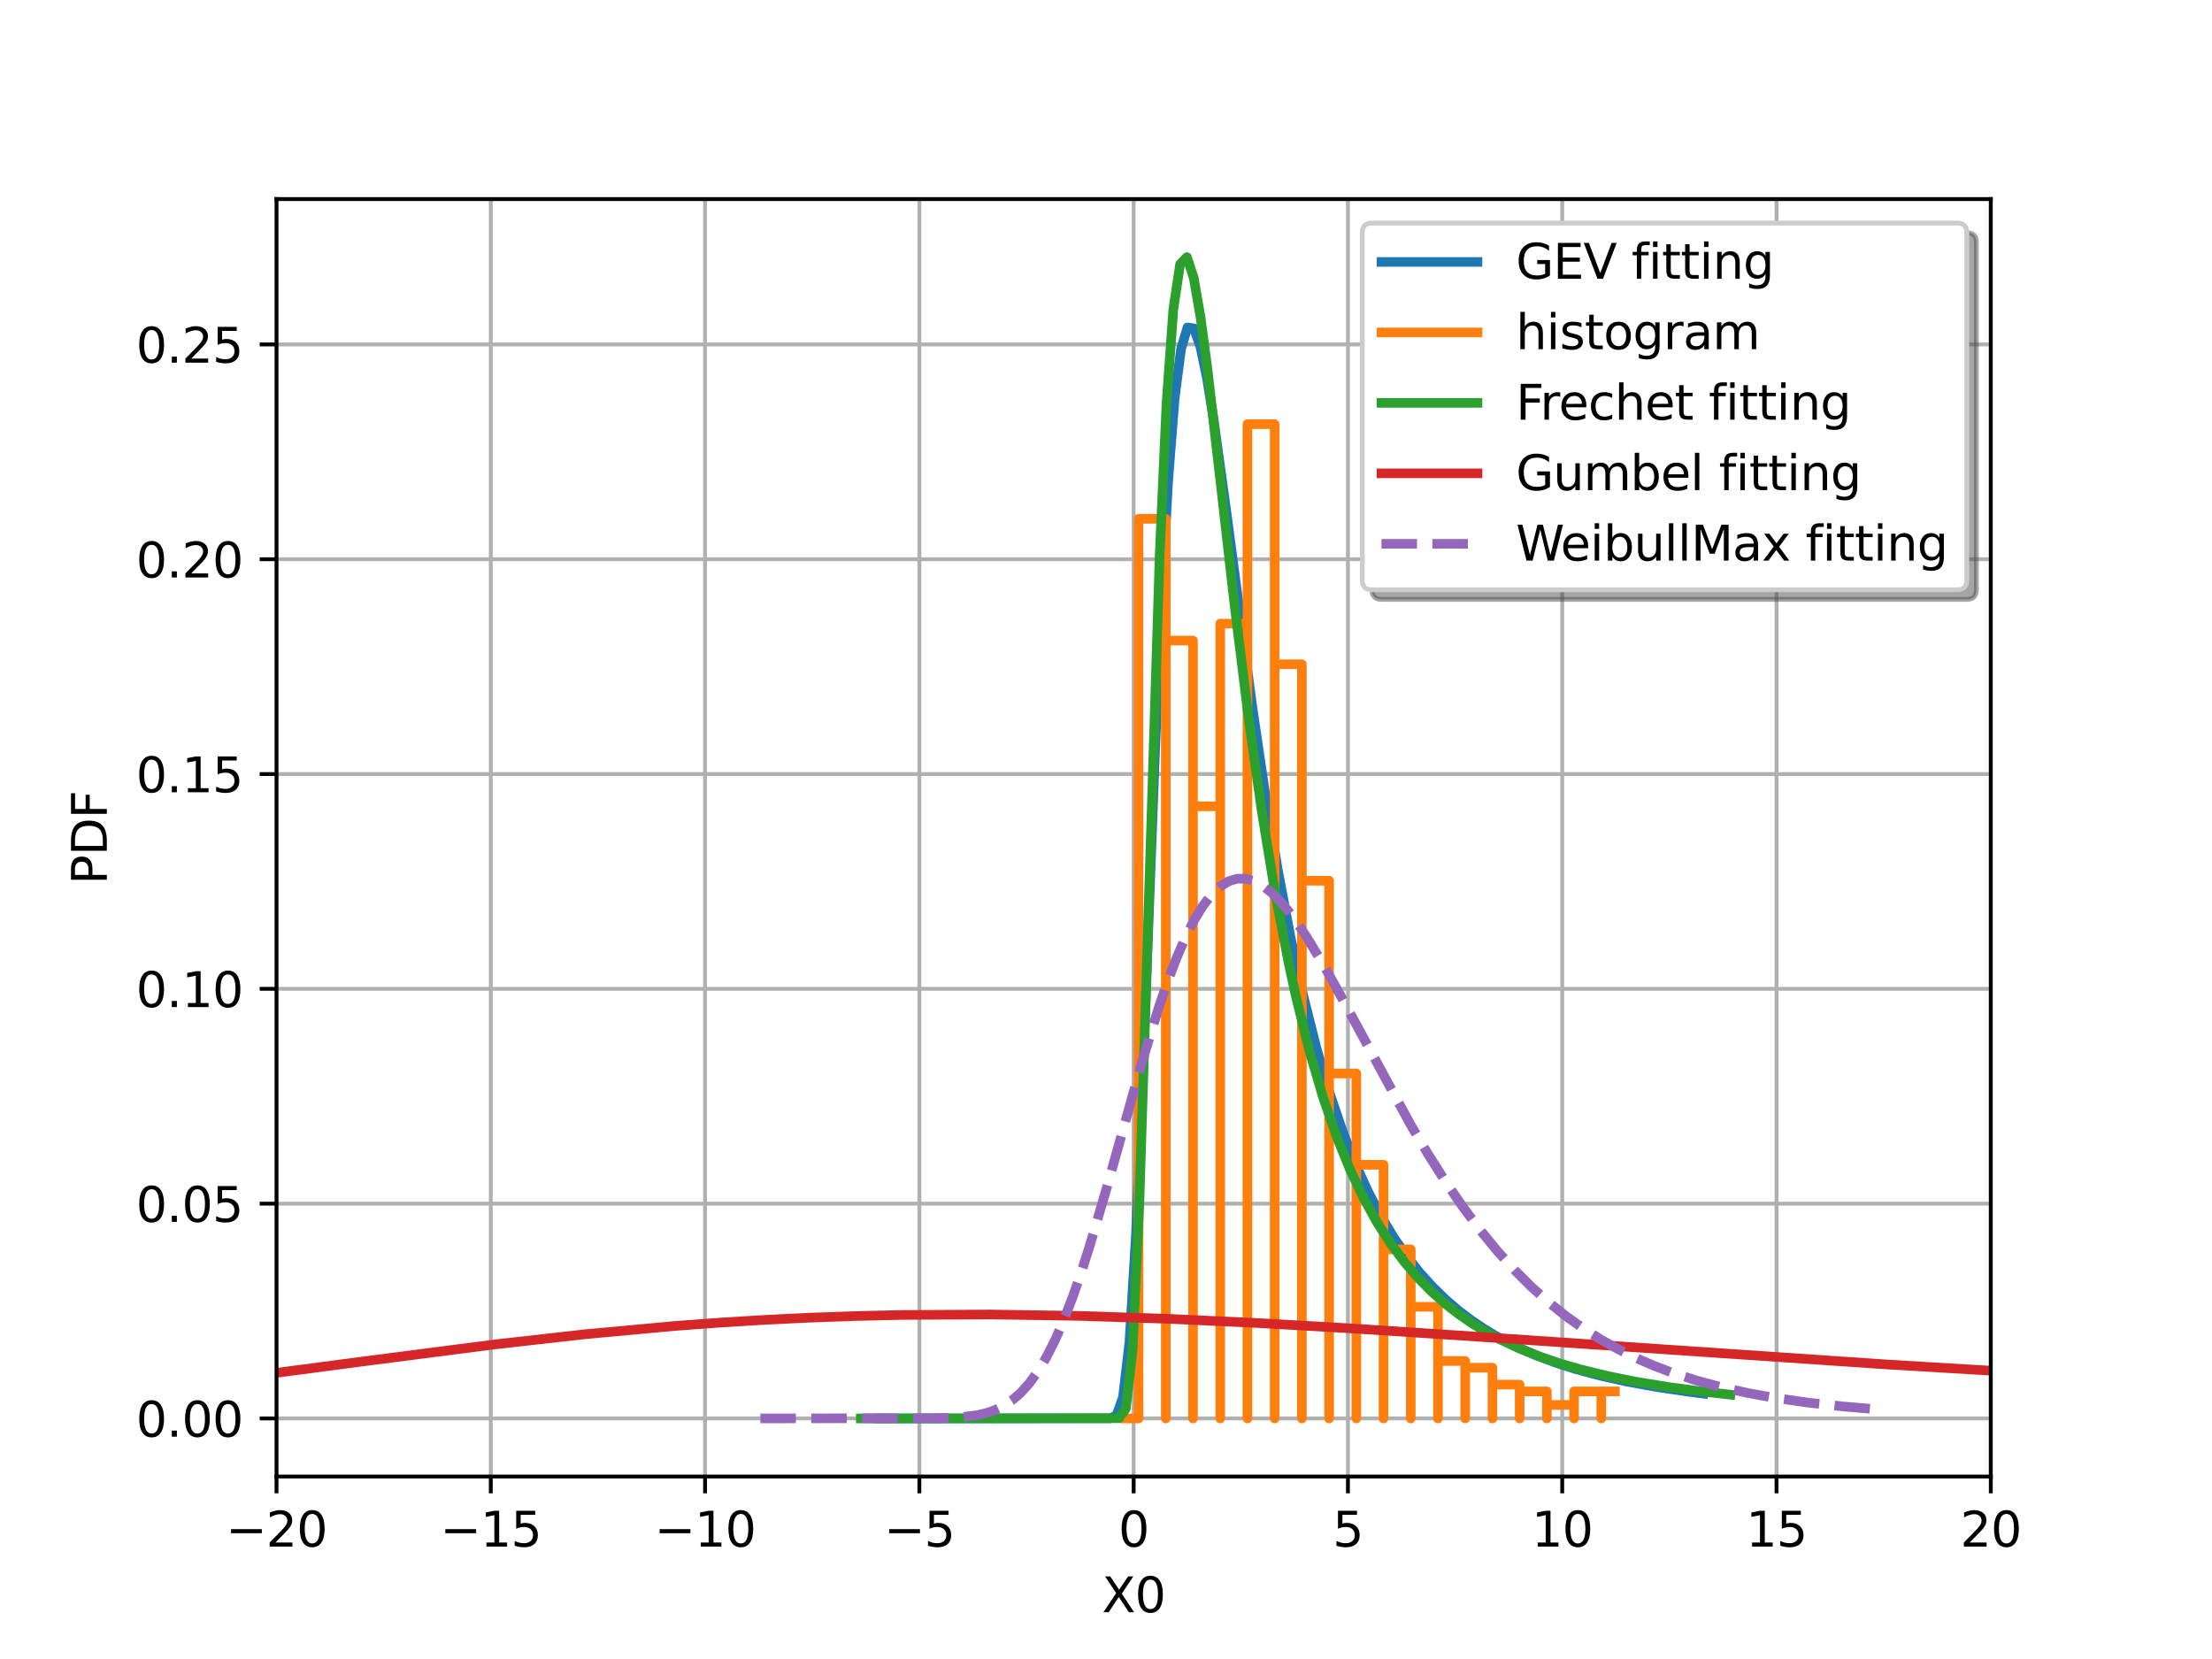 <?xml version="1.0" encoding="utf-8" standalone="no"?>
<!DOCTYPE svg PUBLIC "-//W3C//DTD SVG 1.1//EN"
  "http://www.w3.org/Graphics/SVG/1.1/DTD/svg11.dtd">
<svg xmlns:xlink="http://www.w3.org/1999/xlink" width="460.8pt" height="345.6pt" viewBox="0 0 460.8 345.6" xmlns="http://www.w3.org/2000/svg" version="1.1">
 <defs>
  <style type="text/css">*{stroke-linejoin: round; stroke-linecap: butt}</style>
 </defs>
 <g id="figure_1">
  <g id="patch_1">
   <path d="M 0 345.6 
L 460.8 345.6 
L 460.8 0 
L 0 0 
z
" style="fill: #ffffff"/>
  </g>
  <g id="axes_1">
   <g id="patch_2">
    <path d="M 57.6 307.584 
L 414.72 307.584 
L 414.72 41.472 
L 57.6 41.472 
z
" style="fill: #ffffff"/>
   </g>
   <g id="matplotlib.axis_1">
    <g id="xtick_1">
     <g id="line2d_1">
      <path d="M 57.6 307.584 
L 57.6 41.472 
" clip-path="url(#pe8dfb9be62)" style="fill: none; stroke: #b0b0b0; stroke-width: 0.8; stroke-linecap: square"/>
     </g>
     <g id="line2d_2">
      <defs>
       <path id="m91c305b9cf" d="M 0 0 
L 0 3.5 
" style="stroke: #000000; stroke-width: 0.8"/>
      </defs>
      <g>
       <use xlink:href="#m91c305b9cf" x="57.6" y="307.584" style="stroke: #000000; stroke-width: 0.8"/>
      </g>
     </g>
     <g id="text_1">
      <!-- −20 -->
      <g transform="translate(47.048 322.182) scale(0.1 -0.1)">
       <defs>
        <path id="DejaVuSans-2212" d="M 678 2272 
L 4684 2272 
L 4684 1741 
L 678 1741 
L 678 2272 
z
" transform="scale(0.016)"/>
        <path id="DejaVuSans-32" d="M 1228 531 
L 3431 531 
L 3431 0 
L 469 0 
L 469 531 
Q 828 903 1448 1529 
Q 2069 2156 2228 2338 
Q 2531 2678 2651 2914 
Q 2772 3150 2772 3378 
Q 2772 3750 2511 3984 
Q 2250 4219 1831 4219 
Q 1534 4219 1204 4116 
Q 875 4013 500 3803 
L 500 4441 
Q 881 4594 1212 4672 
Q 1544 4750 1819 4750 
Q 2544 4750 2975 4387 
Q 3406 4025 3406 3419 
Q 3406 3131 3298 2873 
Q 3191 2616 2906 2266 
Q 2828 2175 2409 1742 
Q 1991 1309 1228 531 
z
" transform="scale(0.016)"/>
        <path id="DejaVuSans-30" d="M 2034 4250 
Q 1547 4250 1301 3770 
Q 1056 3291 1056 2328 
Q 1056 1369 1301 889 
Q 1547 409 2034 409 
Q 2525 409 2770 889 
Q 3016 1369 3016 2328 
Q 3016 3291 2770 3770 
Q 2525 4250 2034 4250 
z
M 2034 4750 
Q 2819 4750 3233 4129 
Q 3647 3509 3647 2328 
Q 3647 1150 3233 529 
Q 2819 -91 2034 -91 
Q 1250 -91 836 529 
Q 422 1150 422 2328 
Q 422 3509 836 4129 
Q 1250 4750 2034 4750 
z
" transform="scale(0.016)"/>
       </defs>
       <use xlink:href="#DejaVuSans-2212"/>
       <use xlink:href="#DejaVuSans-32" transform="translate(83.789 0)"/>
       <use xlink:href="#DejaVuSans-30" transform="translate(147.412 0)"/>
      </g>
     </g>
    </g>
    <g id="xtick_2">
     <g id="line2d_3">
      <path d="M 102.24 307.584 
L 102.24 41.472 
" clip-path="url(#pe8dfb9be62)" style="fill: none; stroke: #b0b0b0; stroke-width: 0.8; stroke-linecap: square"/>
     </g>
     <g id="line2d_4">
      <g>
       <use xlink:href="#m91c305b9cf" x="102.24" y="307.584" style="stroke: #000000; stroke-width: 0.8"/>
      </g>
     </g>
     <g id="text_2">
      <!-- −15 -->
      <g transform="translate(91.688 322.182) scale(0.1 -0.1)">
       <defs>
        <path id="DejaVuSans-31" d="M 794 531 
L 1825 531 
L 1825 4091 
L 703 3866 
L 703 4441 
L 1819 4666 
L 2450 4666 
L 2450 531 
L 3481 531 
L 3481 0 
L 794 0 
L 794 531 
z
" transform="scale(0.016)"/>
        <path id="DejaVuSans-35" d="M 691 4666 
L 3169 4666 
L 3169 4134 
L 1269 4134 
L 1269 2991 
Q 1406 3038 1543 3061 
Q 1681 3084 1819 3084 
Q 2600 3084 3056 2656 
Q 3513 2228 3513 1497 
Q 3513 744 3044 326 
Q 2575 -91 1722 -91 
Q 1428 -91 1123 -41 
Q 819 9 494 109 
L 494 744 
Q 775 591 1075 516 
Q 1375 441 1709 441 
Q 2250 441 2565 725 
Q 2881 1009 2881 1497 
Q 2881 1984 2565 2268 
Q 2250 2553 1709 2553 
Q 1456 2553 1204 2497 
Q 953 2441 691 2322 
L 691 4666 
z
" transform="scale(0.016)"/>
       </defs>
       <use xlink:href="#DejaVuSans-2212"/>
       <use xlink:href="#DejaVuSans-31" transform="translate(83.789 0)"/>
       <use xlink:href="#DejaVuSans-35" transform="translate(147.412 0)"/>
      </g>
     </g>
    </g>
    <g id="xtick_3">
     <g id="line2d_5">
      <path d="M 146.88 307.584 
L 146.88 41.472 
" clip-path="url(#pe8dfb9be62)" style="fill: none; stroke: #b0b0b0; stroke-width: 0.8; stroke-linecap: square"/>
     </g>
     <g id="line2d_6">
      <g>
       <use xlink:href="#m91c305b9cf" x="146.88" y="307.584" style="stroke: #000000; stroke-width: 0.8"/>
      </g>
     </g>
     <g id="text_3">
      <!-- −10 -->
      <g transform="translate(136.328 322.182) scale(0.1 -0.1)">
       <use xlink:href="#DejaVuSans-2212"/>
       <use xlink:href="#DejaVuSans-31" transform="translate(83.789 0)"/>
       <use xlink:href="#DejaVuSans-30" transform="translate(147.412 0)"/>
      </g>
     </g>
    </g>
    <g id="xtick_4">
     <g id="line2d_7">
      <path d="M 191.52 307.584 
L 191.52 41.472 
" clip-path="url(#pe8dfb9be62)" style="fill: none; stroke: #b0b0b0; stroke-width: 0.8; stroke-linecap: square"/>
     </g>
     <g id="line2d_8">
      <g>
       <use xlink:href="#m91c305b9cf" x="191.52" y="307.584" style="stroke: #000000; stroke-width: 0.8"/>
      </g>
     </g>
     <g id="text_4">
      <!-- −5 -->
      <g transform="translate(184.149 322.182) scale(0.1 -0.1)">
       <use xlink:href="#DejaVuSans-2212"/>
       <use xlink:href="#DejaVuSans-35" transform="translate(83.789 0)"/>
      </g>
     </g>
    </g>
    <g id="xtick_5">
     <g id="line2d_9">
      <path d="M 236.16 307.584 
L 236.16 41.472 
" clip-path="url(#pe8dfb9be62)" style="fill: none; stroke: #b0b0b0; stroke-width: 0.8; stroke-linecap: square"/>
     </g>
     <g id="line2d_10">
      <g>
       <use xlink:href="#m91c305b9cf" x="236.16" y="307.584" style="stroke: #000000; stroke-width: 0.8"/>
      </g>
     </g>
     <g id="text_5">
      <!-- 0 -->
      <g transform="translate(232.979 322.182) scale(0.1 -0.1)">
       <use xlink:href="#DejaVuSans-30"/>
      </g>
     </g>
    </g>
    <g id="xtick_6">
     <g id="line2d_11">
      <path d="M 280.8 307.584 
L 280.8 41.472 
" clip-path="url(#pe8dfb9be62)" style="fill: none; stroke: #b0b0b0; stroke-width: 0.8; stroke-linecap: square"/>
     </g>
     <g id="line2d_12">
      <g>
       <use xlink:href="#m91c305b9cf" x="280.8" y="307.584" style="stroke: #000000; stroke-width: 0.8"/>
      </g>
     </g>
     <g id="text_6">
      <!-- 5 -->
      <g transform="translate(277.619 322.182) scale(0.1 -0.1)">
       <use xlink:href="#DejaVuSans-35"/>
      </g>
     </g>
    </g>
    <g id="xtick_7">
     <g id="line2d_13">
      <path d="M 325.44 307.584 
L 325.44 41.472 
" clip-path="url(#pe8dfb9be62)" style="fill: none; stroke: #b0b0b0; stroke-width: 0.8; stroke-linecap: square"/>
     </g>
     <g id="line2d_14">
      <g>
       <use xlink:href="#m91c305b9cf" x="325.44" y="307.584" style="stroke: #000000; stroke-width: 0.8"/>
      </g>
     </g>
     <g id="text_7">
      <!-- 10 -->
      <g transform="translate(319.077 322.182) scale(0.1 -0.1)">
       <use xlink:href="#DejaVuSans-31"/>
       <use xlink:href="#DejaVuSans-30" transform="translate(63.623 0)"/>
      </g>
     </g>
    </g>
    <g id="xtick_8">
     <g id="line2d_15">
      <path d="M 370.08 307.584 
L 370.08 41.472 
" clip-path="url(#pe8dfb9be62)" style="fill: none; stroke: #b0b0b0; stroke-width: 0.8; stroke-linecap: square"/>
     </g>
     <g id="line2d_16">
      <g>
       <use xlink:href="#m91c305b9cf" x="370.08" y="307.584" style="stroke: #000000; stroke-width: 0.8"/>
      </g>
     </g>
     <g id="text_8">
      <!-- 15 -->
      <g transform="translate(363.717 322.182) scale(0.1 -0.1)">
       <use xlink:href="#DejaVuSans-31"/>
       <use xlink:href="#DejaVuSans-35" transform="translate(63.623 0)"/>
      </g>
     </g>
    </g>
    <g id="xtick_9">
     <g id="line2d_17">
      <path d="M 414.72 307.584 
L 414.72 41.472 
" clip-path="url(#pe8dfb9be62)" style="fill: none; stroke: #b0b0b0; stroke-width: 0.8; stroke-linecap: square"/>
     </g>
     <g id="line2d_18">
      <g>
       <use xlink:href="#m91c305b9cf" x="414.72" y="307.584" style="stroke: #000000; stroke-width: 0.8"/>
      </g>
     </g>
     <g id="text_9">
      <!-- 20 -->
      <g transform="translate(408.358 322.182) scale(0.1 -0.1)">
       <use xlink:href="#DejaVuSans-32"/>
       <use xlink:href="#DejaVuSans-30" transform="translate(63.623 0)"/>
      </g>
     </g>
    </g>
    <g id="text_10">
     <!-- X0 -->
     <g transform="translate(229.554 335.861) scale(0.1 -0.1)">
      <defs>
       <path id="DejaVuSans-58" d="M 403 4666 
L 1081 4666 
L 2241 2931 
L 3406 4666 
L 4084 4666 
L 2584 2425 
L 4184 0 
L 3506 0 
L 2194 1984 
L 872 0 
L 191 0 
L 1856 2491 
L 403 4666 
z
" transform="scale(0.016)"/>
      </defs>
      <use xlink:href="#DejaVuSans-58"/>
      <use xlink:href="#DejaVuSans-30" transform="translate(68.506 0)"/>
     </g>
    </g>
   </g>
   <g id="matplotlib.axis_2">
    <g id="ytick_1">
     <g id="line2d_19">
      <path d="M 57.6 295.488 
L 414.72 295.488 
" clip-path="url(#pe8dfb9be62)" style="fill: none; stroke: #b0b0b0; stroke-width: 0.8; stroke-linecap: square"/>
     </g>
     <g id="line2d_20">
      <defs>
       <path id="m037558450f" d="M 0 0 
L -3.5 0 
" style="stroke: #000000; stroke-width: 0.8"/>
      </defs>
      <g>
       <use xlink:href="#m037558450f" x="57.6" y="295.488" style="stroke: #000000; stroke-width: 0.8"/>
      </g>
     </g>
     <g id="text_11">
      <!-- 0.00 -->
      <g transform="translate(28.334 299.287) scale(0.1 -0.1)">
       <defs>
        <path id="DejaVuSans-2e" d="M 684 794 
L 1344 794 
L 1344 0 
L 684 0 
L 684 794 
z
" transform="scale(0.016)"/>
       </defs>
       <use xlink:href="#DejaVuSans-30"/>
       <use xlink:href="#DejaVuSans-2e" transform="translate(63.623 0)"/>
       <use xlink:href="#DejaVuSans-30" transform="translate(95.41 0)"/>
       <use xlink:href="#DejaVuSans-30" transform="translate(159.033 0)"/>
      </g>
     </g>
    </g>
    <g id="ytick_2">
     <g id="line2d_21">
      <path d="M 57.6 250.74 
L 414.72 250.74 
" clip-path="url(#pe8dfb9be62)" style="fill: none; stroke: #b0b0b0; stroke-width: 0.8; stroke-linecap: square"/>
     </g>
     <g id="line2d_22">
      <g>
       <use xlink:href="#m037558450f" x="57.6" y="250.74" style="stroke: #000000; stroke-width: 0.8"/>
      </g>
     </g>
     <g id="text_12">
      <!-- 0.05 -->
      <g transform="translate(28.334 254.54) scale(0.1 -0.1)">
       <use xlink:href="#DejaVuSans-30"/>
       <use xlink:href="#DejaVuSans-2e" transform="translate(63.623 0)"/>
       <use xlink:href="#DejaVuSans-30" transform="translate(95.41 0)"/>
       <use xlink:href="#DejaVuSans-35" transform="translate(159.033 0)"/>
      </g>
     </g>
    </g>
    <g id="ytick_3">
     <g id="line2d_23">
      <path d="M 57.6 205.993 
L 414.72 205.993 
" clip-path="url(#pe8dfb9be62)" style="fill: none; stroke: #b0b0b0; stroke-width: 0.8; stroke-linecap: square"/>
     </g>
     <g id="line2d_24">
      <g>
       <use xlink:href="#m037558450f" x="57.6" y="205.993" style="stroke: #000000; stroke-width: 0.8"/>
      </g>
     </g>
     <g id="text_13">
      <!-- 0.10 -->
      <g transform="translate(28.334 209.792) scale(0.1 -0.1)">
       <use xlink:href="#DejaVuSans-30"/>
       <use xlink:href="#DejaVuSans-2e" transform="translate(63.623 0)"/>
       <use xlink:href="#DejaVuSans-31" transform="translate(95.41 0)"/>
       <use xlink:href="#DejaVuSans-30" transform="translate(159.033 0)"/>
      </g>
     </g>
    </g>
    <g id="ytick_4">
     <g id="line2d_25">
      <path d="M 57.6 161.245 
L 414.72 161.245 
" clip-path="url(#pe8dfb9be62)" style="fill: none; stroke: #b0b0b0; stroke-width: 0.8; stroke-linecap: square"/>
     </g>
     <g id="line2d_26">
      <g>
       <use xlink:href="#m037558450f" x="57.6" y="161.245" style="stroke: #000000; stroke-width: 0.8"/>
      </g>
     </g>
     <g id="text_14">
      <!-- 0.15 -->
      <g transform="translate(28.334 165.044) scale(0.1 -0.1)">
       <use xlink:href="#DejaVuSans-30"/>
       <use xlink:href="#DejaVuSans-2e" transform="translate(63.623 0)"/>
       <use xlink:href="#DejaVuSans-31" transform="translate(95.41 0)"/>
       <use xlink:href="#DejaVuSans-35" transform="translate(159.033 0)"/>
      </g>
     </g>
    </g>
    <g id="ytick_5">
     <g id="line2d_27">
      <path d="M 57.6 116.497 
L 414.72 116.497 
" clip-path="url(#pe8dfb9be62)" style="fill: none; stroke: #b0b0b0; stroke-width: 0.8; stroke-linecap: square"/>
     </g>
     <g id="line2d_28">
      <g>
       <use xlink:href="#m037558450f" x="57.6" y="116.497" style="stroke: #000000; stroke-width: 0.8"/>
      </g>
     </g>
     <g id="text_15">
      <!-- 0.20 -->
      <g transform="translate(28.334 120.296) scale(0.1 -0.1)">
       <use xlink:href="#DejaVuSans-30"/>
       <use xlink:href="#DejaVuSans-2e" transform="translate(63.623 0)"/>
       <use xlink:href="#DejaVuSans-32" transform="translate(95.41 0)"/>
       <use xlink:href="#DejaVuSans-30" transform="translate(159.033 0)"/>
      </g>
     </g>
    </g>
    <g id="ytick_6">
     <g id="line2d_29">
      <path d="M 57.6 71.75 
L 414.72 71.75 
" clip-path="url(#pe8dfb9be62)" style="fill: none; stroke: #b0b0b0; stroke-width: 0.8; stroke-linecap: square"/>
     </g>
     <g id="line2d_30">
      <g>
       <use xlink:href="#m037558450f" x="57.6" y="71.75" style="stroke: #000000; stroke-width: 0.8"/>
      </g>
     </g>
     <g id="text_16">
      <!-- 0.25 -->
      <g transform="translate(28.334 75.549) scale(0.1 -0.1)">
       <use xlink:href="#DejaVuSans-30"/>
       <use xlink:href="#DejaVuSans-2e" transform="translate(63.623 0)"/>
       <use xlink:href="#DejaVuSans-32" transform="translate(95.41 0)"/>
       <use xlink:href="#DejaVuSans-35" transform="translate(159.033 0)"/>
      </g>
     </g>
    </g>
    <g id="text_17">
     <!-- PDF -->
     <g transform="translate(22.255 184.269) rotate(-90) scale(0.1 -0.1)">
      <defs>
       <path id="DejaVuSans-50" d="M 1259 4147 
L 1259 2394 
L 2053 2394 
Q 2494 2394 2734 2622 
Q 2975 2850 2975 3272 
Q 2975 3691 2734 3919 
Q 2494 4147 2053 4147 
L 1259 4147 
z
M 628 4666 
L 2053 4666 
Q 2838 4666 3239 4311 
Q 3641 3956 3641 3272 
Q 3641 2581 3239 2228 
Q 2838 1875 2053 1875 
L 1259 1875 
L 1259 0 
L 628 0 
L 628 4666 
z
" transform="scale(0.016)"/>
       <path id="DejaVuSans-44" d="M 1259 4147 
L 1259 519 
L 2022 519 
Q 2988 519 3436 956 
Q 3884 1394 3884 2338 
Q 3884 3275 3436 3711 
Q 2988 4147 2022 4147 
L 1259 4147 
z
M 628 4666 
L 1925 4666 
Q 3281 4666 3915 4102 
Q 4550 3538 4550 2338 
Q 4550 1131 3912 565 
Q 3275 0 1925 0 
L 628 0 
L 628 4666 
z
" transform="scale(0.016)"/>
       <path id="DejaVuSans-46" d="M 628 4666 
L 3309 4666 
L 3309 4134 
L 1259 4134 
L 1259 2759 
L 3109 2759 
L 3109 2228 
L 1259 2228 
L 1259 0 
L 628 0 
L 628 4666 
z
" transform="scale(0.016)"/>
      </defs>
      <use xlink:href="#DejaVuSans-50"/>
      <use xlink:href="#DejaVuSans-44" transform="translate(60.303 0)"/>
      <use xlink:href="#DejaVuSans-46" transform="translate(137.305 0)"/>
     </g>
    </g>
   </g>
   <g id="line2d_31">
    <path d="M 182.894 295.488 
L 231.255 295.456 
L 232.598 294.837 
L 233.942 291.039 
L 235.285 279.549 
L 236.628 257.522 
L 237.972 226.344 
L 240.659 155.31 
L 242.002 124.478 
L 243.345 100.199 
L 244.689 83.082 
L 246.032 72.73 
L 247.375 68.21 
L 248.719 68.405 
L 250.062 72.209 
L 251.406 78.641 
L 252.749 86.882 
L 255.436 106.318 
L 260.809 146.782 
L 263.496 164.972 
L 266.183 181.175 
L 268.869 195.376 
L 271.556 207.707 
L 274.243 218.363 
L 276.93 227.554 
L 279.616 235.478 
L 282.303 242.318 
L 284.99 248.232 
L 287.677 253.357 
L 290.363 257.811 
L 293.05 261.692 
L 295.737 265.085 
L 298.423 268.059 
L 301.11 270.674 
L 303.797 272.98 
L 306.484 275.021 
L 309.17 276.83 
L 311.857 278.44 
L 315.887 280.536 
L 319.917 282.312 
L 323.948 283.826 
L 327.978 285.122 
L 333.351 286.575 
L 338.725 287.775 
L 345.441 288.996 
L 352.158 289.978 
L 354.845 290.316 
L 354.845 290.316 
" clip-path="url(#pe8dfb9be62)" style="fill: none; stroke: #1f77b4; stroke-width: 2; stroke-linecap: square"/>
   </g>
   <g id="line2d_32">
    <path d="M 234.348 295.488 
L 237.184 295.488 
L 237.184 295.488 
L 237.184 108.081 
L 242.854 108.081 
L 242.854 295.488 
L 242.854 295.488 
L 242.854 133.445 
L 248.525 133.445 
L 248.525 295.488 
L 248.525 295.488 
L 248.525 167.967 
L 254.195 167.967 
L 254.195 295.488 
L 254.195 295.488 
L 254.195 129.922 
L 259.866 129.922 
L 259.866 295.488 
L 259.866 295.488 
L 259.866 88.354 
L 265.536 88.354 
L 265.536 295.488 
L 265.536 295.488 
L 265.536 138.376 
L 271.207 138.376 
L 271.207 295.488 
L 271.207 295.488 
L 271.207 183.467 
L 276.877 183.467 
L 276.877 295.488 
L 276.877 295.488 
L 276.877 223.625 
L 282.548 223.625 
L 282.548 295.488 
L 282.548 295.488 
L 282.548 242.648 
L 288.218 242.648 
L 288.218 295.488 
L 288.218 295.488 
L 288.218 260.261 
L 293.889 260.261 
L 293.889 295.488 
L 293.889 295.488 
L 293.889 272.238 
L 299.559 272.238 
L 299.559 295.488 
L 299.559 295.488 
L 299.559 283.511 
L 305.23 283.511 
L 305.23 295.488 
L 305.23 295.488 
L 305.23 284.92 
L 310.9 284.92 
L 310.9 295.488 
L 310.9 295.488 
L 310.9 288.443 
L 316.571 288.443 
L 316.571 295.488 
L 316.571 295.488 
L 316.571 289.852 
L 322.241 289.852 
L 322.241 295.488 
L 322.241 295.488 
L 322.241 292.67 
L 327.912 292.67 
L 327.912 295.488 
L 327.912 295.488 
L 327.912 289.852 
L 333.582 289.852 
L 333.582 295.488 
L 333.582 295.488 
L 333.582 289.852 
L 336.418 289.852 
" clip-path="url(#pe8dfb9be62)" style="fill: none; stroke: #ff7f0e; stroke-width: 2; stroke-linecap: square"/>
   </g>
   <g id="line2d_33">
    <path d="M 179.32 295.488 
L 233.103 295.432 
L 234.518 293.468 
L 235.934 281.187 
L 237.349 250.659 
L 241.595 115.261 
L 243.01 84.046 
L 244.426 64.449 
L 245.841 55.027 
L 247.257 53.568 
L 248.672 57.867 
L 250.087 66.047 
L 251.503 76.643 
L 254.333 101.078 
L 257.164 125.879 
L 259.995 148.727 
L 262.825 168.831 
L 265.656 186.12 
L 268.487 200.821 
L 269.902 207.304 
L 272.733 218.745 
L 275.564 228.425 
L 278.394 236.632 
L 281.225 243.612 
L 284.056 249.571 
L 286.886 254.678 
L 289.717 259.074 
L 292.548 262.874 
L 295.378 266.172 
L 298.209 269.047 
L 301.04 271.562 
L 303.871 273.771 
L 306.701 275.719 
L 309.532 277.442 
L 312.363 278.971 
L 316.609 280.958 
L 320.855 282.64 
L 325.101 284.072 
L 329.347 285.298 
L 335.008 286.674 
L 340.67 287.813 
L 347.746 288.975 
L 354.823 289.913 
L 360.485 290.537 
L 360.485 290.537 
" clip-path="url(#pe8dfb9be62)" style="fill: none; stroke: #2ca02c; stroke-width: 2; stroke-linecap: square"/>
   </g>
   <g id="line2d_34">
    <path d="M -1 292.417 
L 9.382 291.547 
L 28.131 289.645 
L 46.881 287.401 
L 75.006 283.688 
L 103.13 280.057 
L 121.88 277.945 
L 140.63 276.219 
L 150.005 275.523 
L 159.379 274.947 
L 168.754 274.491 
L 178.129 274.155 
L 187.504 273.937 
L 206.254 273.832 
L 225.003 274.125 
L 243.753 274.75 
L 262.503 275.637 
L 281.253 276.717 
L 309.377 278.56 
L 393.751 284.287 
L 421.876 285.962 
L 450 287.455 
L 461.8 288.024 
L 461.8 288.024 
" clip-path="url(#pe8dfb9be62)" style="fill: none; stroke: #d62728; stroke-width: 2; stroke-linecap: square"/>
   </g>
   <g id="patch_3">
    <path d="M 57.6 307.584 
L 57.6 41.472 
" style="fill: none; stroke: #000000; stroke-width: 0.8; stroke-linejoin: miter; stroke-linecap: square"/>
   </g>
   <g id="patch_4">
    <path d="M 414.72 307.584 
L 414.72 41.472 
" style="fill: none; stroke: #000000; stroke-width: 0.8; stroke-linejoin: miter; stroke-linecap: square"/>
   </g>
   <g id="patch_5">
    <path d="M 57.6 307.584 
L 414.72 307.584 
" style="fill: none; stroke: #000000; stroke-width: 0.8; stroke-linejoin: miter; stroke-linecap: square"/>
   </g>
   <g id="patch_6">
    <path d="M 57.6 41.472 
L 414.72 41.472 
" style="fill: none; stroke: #000000; stroke-width: 0.8; stroke-linejoin: miter; stroke-linecap: square"/>
   </g>
   <g id="line2d_35">
    <path d="M 158.397 295.488 
L 196.316 295.423 
L 199.928 295.259 
L 203.539 294.813 
L 205.345 294.398 
L 207.15 293.79 
L 208.956 292.931 
L 210.762 291.759 
L 212.567 290.211 
L 214.373 288.223 
L 216.179 285.744 
L 217.984 282.731 
L 219.79 279.159 
L 221.595 275.024 
L 223.401 270.343 
L 225.207 265.152 
L 227.012 259.512 
L 230.624 247.212 
L 237.846 221.428 
L 241.458 209.671 
L 243.263 204.407 
L 245.069 199.647 
L 246.875 195.443 
L 248.68 191.833 
L 250.486 188.841 
L 252.292 186.474 
L 254.097 184.731 
L 255.903 183.596 
L 257.709 183.047 
L 259.514 183.052 
L 261.32 183.575 
L 263.126 184.573 
L 264.931 186.003 
L 266.737 187.819 
L 268.543 189.975 
L 270.348 192.425 
L 272.154 195.124 
L 275.765 201.102 
L 279.377 207.6 
L 293.822 234.245 
L 297.433 240.333 
L 301.045 246.031 
L 304.656 251.307 
L 308.267 256.149 
L 311.879 260.56 
L 315.49 264.554 
L 319.101 268.151 
L 322.713 271.375 
L 326.324 274.253 
L 329.935 276.815 
L 333.547 279.088 
L 337.158 281.101 
L 340.769 282.878 
L 344.381 284.444 
L 347.992 285.823 
L 353.409 287.585 
L 358.826 289.033 
L 364.243 290.22 
L 369.66 291.193 
L 376.882 292.219 
L 384.105 293.002 
L 389.522 293.464 
L 389.522 293.464 
" clip-path="url(#pe8dfb9be62)" style="fill: none; stroke-dasharray: 7.4,3.2; stroke-dashoffset: 0; stroke: #9467bd; stroke-width: 2"/>
   </g>
   <g id="legend_1">
    <g id="patch_7">
     <path d="M 287.79 124.863 
L 409.72 124.863 
Q 411.72 124.863 411.72 122.863 
L 411.72 50.472 
Q 411.72 48.472 409.72 48.472 
L 287.79 48.472 
Q 285.79 48.472 285.79 50.472 
L 285.79 122.863 
Q 285.79 124.863 287.79 124.863 
z
" style="fill: #4d4d4d; opacity: 0.5; stroke: #4d4d4d; stroke-linejoin: miter"/>
    </g>
    <g id="patch_8">
     <path d="M 285.79 122.863 
L 407.72 122.863 
Q 409.72 122.863 409.72 120.863 
L 409.72 48.472 
Q 409.72 46.472 407.72 46.472 
L 285.79 46.472 
Q 283.79 46.472 283.79 48.472 
L 283.79 120.863 
Q 283.79 122.863 285.79 122.863 
z
" style="fill: #ffffff; stroke: #cccccc; stroke-linejoin: miter"/>
    </g>
    <g id="line2d_36">
     <path d="M 287.79 54.57 
L 297.79 54.57 
L 307.79 54.57 
" style="fill: none; stroke: #1f77b4; stroke-width: 2; stroke-linecap: square"/>
    </g>
    <g id="text_18">
     <!-- GEV fitting -->
     <g transform="translate(315.79 58.07) scale(0.1 -0.1)">
      <defs>
       <path id="DejaVuSans-47" d="M 3809 666 
L 3809 1919 
L 2778 1919 
L 2778 2438 
L 4434 2438 
L 4434 434 
Q 4069 175 3628 42 
Q 3188 -91 2688 -91 
Q 1594 -91 976 548 
Q 359 1188 359 2328 
Q 359 3472 976 4111 
Q 1594 4750 2688 4750 
Q 3144 4750 3555 4637 
Q 3966 4525 4313 4306 
L 4313 3634 
Q 3963 3931 3569 4081 
Q 3175 4231 2741 4231 
Q 1884 4231 1454 3753 
Q 1025 3275 1025 2328 
Q 1025 1384 1454 906 
Q 1884 428 2741 428 
Q 3075 428 3337 486 
Q 3600 544 3809 666 
z
" transform="scale(0.016)"/>
       <path id="DejaVuSans-45" d="M 628 4666 
L 3578 4666 
L 3578 4134 
L 1259 4134 
L 1259 2753 
L 3481 2753 
L 3481 2222 
L 1259 2222 
L 1259 531 
L 3634 531 
L 3634 0 
L 628 0 
L 628 4666 
z
" transform="scale(0.016)"/>
       <path id="DejaVuSans-56" d="M 1831 0 
L 50 4666 
L 709 4666 
L 2188 738 
L 3669 4666 
L 4325 4666 
L 2547 0 
L 1831 0 
z
" transform="scale(0.016)"/>
       <path id="DejaVuSans-20" transform="scale(0.016)"/>
       <path id="DejaVuSans-66" d="M 2375 4863 
L 2375 4384 
L 1825 4384 
Q 1516 4384 1395 4259 
Q 1275 4134 1275 3809 
L 1275 3500 
L 2222 3500 
L 2222 3053 
L 1275 3053 
L 1275 0 
L 697 0 
L 697 3053 
L 147 3053 
L 147 3500 
L 697 3500 
L 697 3744 
Q 697 4328 969 4595 
Q 1241 4863 1831 4863 
L 2375 4863 
z
" transform="scale(0.016)"/>
       <path id="DejaVuSans-69" d="M 603 3500 
L 1178 3500 
L 1178 0 
L 603 0 
L 603 3500 
z
M 603 4863 
L 1178 4863 
L 1178 4134 
L 603 4134 
L 603 4863 
z
" transform="scale(0.016)"/>
       <path id="DejaVuSans-74" d="M 1172 4494 
L 1172 3500 
L 2356 3500 
L 2356 3053 
L 1172 3053 
L 1172 1153 
Q 1172 725 1289 603 
Q 1406 481 1766 481 
L 2356 481 
L 2356 0 
L 1766 0 
Q 1100 0 847 248 
Q 594 497 594 1153 
L 594 3053 
L 172 3053 
L 172 3500 
L 594 3500 
L 594 4494 
L 1172 4494 
z
" transform="scale(0.016)"/>
       <path id="DejaVuSans-6e" d="M 3513 2113 
L 3513 0 
L 2938 0 
L 2938 2094 
Q 2938 2591 2744 2837 
Q 2550 3084 2163 3084 
Q 1697 3084 1428 2787 
Q 1159 2491 1159 1978 
L 1159 0 
L 581 0 
L 581 3500 
L 1159 3500 
L 1159 2956 
Q 1366 3272 1645 3428 
Q 1925 3584 2291 3584 
Q 2894 3584 3203 3211 
Q 3513 2838 3513 2113 
z
" transform="scale(0.016)"/>
       <path id="DejaVuSans-67" d="M 2906 1791 
Q 2906 2416 2648 2759 
Q 2391 3103 1925 3103 
Q 1463 3103 1205 2759 
Q 947 2416 947 1791 
Q 947 1169 1205 825 
Q 1463 481 1925 481 
Q 2391 481 2648 825 
Q 2906 1169 2906 1791 
z
M 3481 434 
Q 3481 -459 3084 -895 
Q 2688 -1331 1869 -1331 
Q 1566 -1331 1297 -1286 
Q 1028 -1241 775 -1147 
L 775 -588 
Q 1028 -725 1275 -790 
Q 1522 -856 1778 -856 
Q 2344 -856 2625 -561 
Q 2906 -266 2906 331 
L 2906 616 
Q 2728 306 2450 153 
Q 2172 0 1784 0 
Q 1141 0 747 490 
Q 353 981 353 1791 
Q 353 2603 747 3093 
Q 1141 3584 1784 3584 
Q 2172 3584 2450 3431 
Q 2728 3278 2906 2969 
L 2906 3500 
L 3481 3500 
L 3481 434 
z
" transform="scale(0.016)"/>
      </defs>
      <use xlink:href="#DejaVuSans-47"/>
      <use xlink:href="#DejaVuSans-45" transform="translate(77.49 0)"/>
      <use xlink:href="#DejaVuSans-56" transform="translate(140.674 0)"/>
      <use xlink:href="#DejaVuSans-20" transform="translate(209.082 0)"/>
      <use xlink:href="#DejaVuSans-66" transform="translate(240.869 0)"/>
      <use xlink:href="#DejaVuSans-69" transform="translate(276.074 0)"/>
      <use xlink:href="#DejaVuSans-74" transform="translate(303.857 0)"/>
      <use xlink:href="#DejaVuSans-74" transform="translate(343.066 0)"/>
      <use xlink:href="#DejaVuSans-69" transform="translate(382.275 0)"/>
      <use xlink:href="#DejaVuSans-6e" transform="translate(410.059 0)"/>
      <use xlink:href="#DejaVuSans-67" transform="translate(473.438 0)"/>
     </g>
    </g>
    <g id="line2d_37">
     <path d="M 287.79 69.249 
L 297.79 69.249 
L 307.79 69.249 
" style="fill: none; stroke: #ff7f0e; stroke-width: 2; stroke-linecap: square"/>
    </g>
    <g id="text_19">
     <!-- histogram -->
     <g transform="translate(315.79 72.749) scale(0.1 -0.1)">
      <defs>
       <path id="DejaVuSans-68" d="M 3513 2113 
L 3513 0 
L 2938 0 
L 2938 2094 
Q 2938 2591 2744 2837 
Q 2550 3084 2163 3084 
Q 1697 3084 1428 2787 
Q 1159 2491 1159 1978 
L 1159 0 
L 581 0 
L 581 4863 
L 1159 4863 
L 1159 2956 
Q 1366 3272 1645 3428 
Q 1925 3584 2291 3584 
Q 2894 3584 3203 3211 
Q 3513 2838 3513 2113 
z
" transform="scale(0.016)"/>
       <path id="DejaVuSans-73" d="M 2834 3397 
L 2834 2853 
Q 2591 2978 2328 3040 
Q 2066 3103 1784 3103 
Q 1356 3103 1142 2972 
Q 928 2841 928 2578 
Q 928 2378 1081 2264 
Q 1234 2150 1697 2047 
L 1894 2003 
Q 2506 1872 2764 1633 
Q 3022 1394 3022 966 
Q 3022 478 2636 193 
Q 2250 -91 1575 -91 
Q 1294 -91 989 -36 
Q 684 19 347 128 
L 347 722 
Q 666 556 975 473 
Q 1284 391 1588 391 
Q 1994 391 2212 530 
Q 2431 669 2431 922 
Q 2431 1156 2273 1281 
Q 2116 1406 1581 1522 
L 1381 1569 
Q 847 1681 609 1914 
Q 372 2147 372 2553 
Q 372 3047 722 3315 
Q 1072 3584 1716 3584 
Q 2034 3584 2315 3537 
Q 2597 3491 2834 3397 
z
" transform="scale(0.016)"/>
       <path id="DejaVuSans-6f" d="M 1959 3097 
Q 1497 3097 1228 2736 
Q 959 2375 959 1747 
Q 959 1119 1226 758 
Q 1494 397 1959 397 
Q 2419 397 2687 759 
Q 2956 1122 2956 1747 
Q 2956 2369 2687 2733 
Q 2419 3097 1959 3097 
z
M 1959 3584 
Q 2709 3584 3137 3096 
Q 3566 2609 3566 1747 
Q 3566 888 3137 398 
Q 2709 -91 1959 -91 
Q 1206 -91 779 398 
Q 353 888 353 1747 
Q 353 2609 779 3096 
Q 1206 3584 1959 3584 
z
" transform="scale(0.016)"/>
       <path id="DejaVuSans-72" d="M 2631 2963 
Q 2534 3019 2420 3045 
Q 2306 3072 2169 3072 
Q 1681 3072 1420 2755 
Q 1159 2438 1159 1844 
L 1159 0 
L 581 0 
L 581 3500 
L 1159 3500 
L 1159 2956 
Q 1341 3275 1631 3429 
Q 1922 3584 2338 3584 
Q 2397 3584 2469 3576 
Q 2541 3569 2628 3553 
L 2631 2963 
z
" transform="scale(0.016)"/>
       <path id="DejaVuSans-61" d="M 2194 1759 
Q 1497 1759 1228 1600 
Q 959 1441 959 1056 
Q 959 750 1161 570 
Q 1363 391 1709 391 
Q 2188 391 2477 730 
Q 2766 1069 2766 1631 
L 2766 1759 
L 2194 1759 
z
M 3341 1997 
L 3341 0 
L 2766 0 
L 2766 531 
Q 2569 213 2275 61 
Q 1981 -91 1556 -91 
Q 1019 -91 701 211 
Q 384 513 384 1019 
Q 384 1609 779 1909 
Q 1175 2209 1959 2209 
L 2766 2209 
L 2766 2266 
Q 2766 2663 2505 2880 
Q 2244 3097 1772 3097 
Q 1472 3097 1187 3025 
Q 903 2953 641 2809 
L 641 3341 
Q 956 3463 1253 3523 
Q 1550 3584 1831 3584 
Q 2591 3584 2966 3190 
Q 3341 2797 3341 1997 
z
" transform="scale(0.016)"/>
       <path id="DejaVuSans-6d" d="M 3328 2828 
Q 3544 3216 3844 3400 
Q 4144 3584 4550 3584 
Q 5097 3584 5394 3201 
Q 5691 2819 5691 2113 
L 5691 0 
L 5113 0 
L 5113 2094 
Q 5113 2597 4934 2840 
Q 4756 3084 4391 3084 
Q 3944 3084 3684 2787 
Q 3425 2491 3425 1978 
L 3425 0 
L 2847 0 
L 2847 2094 
Q 2847 2600 2669 2842 
Q 2491 3084 2119 3084 
Q 1678 3084 1418 2786 
Q 1159 2488 1159 1978 
L 1159 0 
L 581 0 
L 581 3500 
L 1159 3500 
L 1159 2956 
Q 1356 3278 1631 3431 
Q 1906 3584 2284 3584 
Q 2666 3584 2933 3390 
Q 3200 3197 3328 2828 
z
" transform="scale(0.016)"/>
      </defs>
      <use xlink:href="#DejaVuSans-68"/>
      <use xlink:href="#DejaVuSans-69" transform="translate(63.379 0)"/>
      <use xlink:href="#DejaVuSans-73" transform="translate(91.162 0)"/>
      <use xlink:href="#DejaVuSans-74" transform="translate(143.262 0)"/>
      <use xlink:href="#DejaVuSans-6f" transform="translate(182.471 0)"/>
      <use xlink:href="#DejaVuSans-67" transform="translate(243.652 0)"/>
      <use xlink:href="#DejaVuSans-72" transform="translate(307.129 0)"/>
      <use xlink:href="#DejaVuSans-61" transform="translate(348.242 0)"/>
      <use xlink:href="#DejaVuSans-6d" transform="translate(409.521 0)"/>
     </g>
    </g>
    <g id="line2d_38">
     <path d="M 287.79 83.927 
L 297.79 83.927 
L 307.79 83.927 
" style="fill: none; stroke: #2ca02c; stroke-width: 2; stroke-linecap: square"/>
    </g>
    <g id="text_20">
     <!-- Frechet fitting -->
     <g transform="translate(315.79 87.427) scale(0.1 -0.1)">
      <defs>
       <path id="DejaVuSans-65" d="M 3597 1894 
L 3597 1613 
L 953 1613 
Q 991 1019 1311 708 
Q 1631 397 2203 397 
Q 2534 397 2845 478 
Q 3156 559 3463 722 
L 3463 178 
Q 3153 47 2828 -22 
Q 2503 -91 2169 -91 
Q 1331 -91 842 396 
Q 353 884 353 1716 
Q 353 2575 817 3079 
Q 1281 3584 2069 3584 
Q 2775 3584 3186 3129 
Q 3597 2675 3597 1894 
z
M 3022 2063 
Q 3016 2534 2758 2815 
Q 2500 3097 2075 3097 
Q 1594 3097 1305 2825 
Q 1016 2553 972 2059 
L 3022 2063 
z
" transform="scale(0.016)"/>
       <path id="DejaVuSans-63" d="M 3122 3366 
L 3122 2828 
Q 2878 2963 2633 3030 
Q 2388 3097 2138 3097 
Q 1578 3097 1268 2742 
Q 959 2388 959 1747 
Q 959 1106 1268 751 
Q 1578 397 2138 397 
Q 2388 397 2633 464 
Q 2878 531 3122 666 
L 3122 134 
Q 2881 22 2623 -34 
Q 2366 -91 2075 -91 
Q 1284 -91 818 406 
Q 353 903 353 1747 
Q 353 2603 823 3093 
Q 1294 3584 2113 3584 
Q 2378 3584 2631 3529 
Q 2884 3475 3122 3366 
z
" transform="scale(0.016)"/>
      </defs>
      <use xlink:href="#DejaVuSans-46"/>
      <use xlink:href="#DejaVuSans-72" transform="translate(50.27 0)"/>
      <use xlink:href="#DejaVuSans-65" transform="translate(89.133 0)"/>
      <use xlink:href="#DejaVuSans-63" transform="translate(150.656 0)"/>
      <use xlink:href="#DejaVuSans-68" transform="translate(205.637 0)"/>
      <use xlink:href="#DejaVuSans-65" transform="translate(269.016 0)"/>
      <use xlink:href="#DejaVuSans-74" transform="translate(330.539 0)"/>
      <use xlink:href="#DejaVuSans-20" transform="translate(369.748 0)"/>
      <use xlink:href="#DejaVuSans-66" transform="translate(401.535 0)"/>
      <use xlink:href="#DejaVuSans-69" transform="translate(436.74 0)"/>
      <use xlink:href="#DejaVuSans-74" transform="translate(464.523 0)"/>
      <use xlink:href="#DejaVuSans-74" transform="translate(503.732 0)"/>
      <use xlink:href="#DejaVuSans-69" transform="translate(542.941 0)"/>
      <use xlink:href="#DejaVuSans-6e" transform="translate(570.725 0)"/>
      <use xlink:href="#DejaVuSans-67" transform="translate(634.104 0)"/>
     </g>
    </g>
    <g id="line2d_39">
     <path d="M 287.79 98.605 
L 297.79 98.605 
L 307.79 98.605 
" style="fill: none; stroke: #d62728; stroke-width: 2; stroke-linecap: square"/>
    </g>
    <g id="text_21">
     <!-- Gumbel fitting -->
     <g transform="translate(315.79 102.105) scale(0.1 -0.1)">
      <defs>
       <path id="DejaVuSans-75" d="M 544 1381 
L 544 3500 
L 1119 3500 
L 1119 1403 
Q 1119 906 1312 657 
Q 1506 409 1894 409 
Q 2359 409 2629 706 
Q 2900 1003 2900 1516 
L 2900 3500 
L 3475 3500 
L 3475 0 
L 2900 0 
L 2900 538 
Q 2691 219 2414 64 
Q 2138 -91 1772 -91 
Q 1169 -91 856 284 
Q 544 659 544 1381 
z
M 1991 3584 
L 1991 3584 
z
" transform="scale(0.016)"/>
       <path id="DejaVuSans-62" d="M 3116 1747 
Q 3116 2381 2855 2742 
Q 2594 3103 2138 3103 
Q 1681 3103 1420 2742 
Q 1159 2381 1159 1747 
Q 1159 1113 1420 752 
Q 1681 391 2138 391 
Q 2594 391 2855 752 
Q 3116 1113 3116 1747 
z
M 1159 2969 
Q 1341 3281 1617 3432 
Q 1894 3584 2278 3584 
Q 2916 3584 3314 3078 
Q 3713 2572 3713 1747 
Q 3713 922 3314 415 
Q 2916 -91 2278 -91 
Q 1894 -91 1617 61 
Q 1341 213 1159 525 
L 1159 0 
L 581 0 
L 581 4863 
L 1159 4863 
L 1159 2969 
z
" transform="scale(0.016)"/>
       <path id="DejaVuSans-6c" d="M 603 4863 
L 1178 4863 
L 1178 0 
L 603 0 
L 603 4863 
z
" transform="scale(0.016)"/>
      </defs>
      <use xlink:href="#DejaVuSans-47"/>
      <use xlink:href="#DejaVuSans-75" transform="translate(77.49 0)"/>
      <use xlink:href="#DejaVuSans-6d" transform="translate(140.869 0)"/>
      <use xlink:href="#DejaVuSans-62" transform="translate(238.281 0)"/>
      <use xlink:href="#DejaVuSans-65" transform="translate(301.758 0)"/>
      <use xlink:href="#DejaVuSans-6c" transform="translate(363.281 0)"/>
      <use xlink:href="#DejaVuSans-20" transform="translate(391.064 0)"/>
      <use xlink:href="#DejaVuSans-66" transform="translate(422.852 0)"/>
      <use xlink:href="#DejaVuSans-69" transform="translate(458.057 0)"/>
      <use xlink:href="#DejaVuSans-74" transform="translate(485.84 0)"/>
      <use xlink:href="#DejaVuSans-74" transform="translate(525.049 0)"/>
      <use xlink:href="#DejaVuSans-69" transform="translate(564.258 0)"/>
      <use xlink:href="#DejaVuSans-6e" transform="translate(592.041 0)"/>
      <use xlink:href="#DejaVuSans-67" transform="translate(655.42 0)"/>
     </g>
    </g>
    <g id="line2d_40">
     <path d="M 287.79 113.283 
L 297.79 113.283 
L 307.79 113.283 
" style="fill: none; stroke-dasharray: 7.4,3.2; stroke-dashoffset: 0; stroke: #9467bd; stroke-width: 2"/>
    </g>
    <g id="text_22">
     <!-- WeibullMax fitting -->
     <g transform="translate(315.79 116.783) scale(0.1 -0.1)">
      <defs>
       <path id="DejaVuSans-57" d="M 213 4666 
L 850 4666 
L 1831 722 
L 2809 4666 
L 3519 4666 
L 4500 722 
L 5478 4666 
L 6119 4666 
L 4947 0 
L 4153 0 
L 3169 4050 
L 2175 0 
L 1381 0 
L 213 4666 
z
" transform="scale(0.016)"/>
       <path id="DejaVuSans-4d" d="M 628 4666 
L 1569 4666 
L 2759 1491 
L 3956 4666 
L 4897 4666 
L 4897 0 
L 4281 0 
L 4281 4097 
L 3078 897 
L 2444 897 
L 1241 4097 
L 1241 0 
L 628 0 
L 628 4666 
z
" transform="scale(0.016)"/>
       <path id="DejaVuSans-78" d="M 3513 3500 
L 2247 1797 
L 3578 0 
L 2900 0 
L 1881 1375 
L 863 0 
L 184 0 
L 1544 1831 
L 300 3500 
L 978 3500 
L 1906 2253 
L 2834 3500 
L 3513 3500 
z
" transform="scale(0.016)"/>
      </defs>
      <use xlink:href="#DejaVuSans-57"/>
      <use xlink:href="#DejaVuSans-65" transform="translate(93.002 0)"/>
      <use xlink:href="#DejaVuSans-69" transform="translate(154.525 0)"/>
      <use xlink:href="#DejaVuSans-62" transform="translate(182.309 0)"/>
      <use xlink:href="#DejaVuSans-75" transform="translate(245.785 0)"/>
      <use xlink:href="#DejaVuSans-6c" transform="translate(309.164 0)"/>
      <use xlink:href="#DejaVuSans-6c" transform="translate(336.947 0)"/>
      <use xlink:href="#DejaVuSans-4d" transform="translate(364.73 0)"/>
      <use xlink:href="#DejaVuSans-61" transform="translate(451.01 0)"/>
      <use xlink:href="#DejaVuSans-78" transform="translate(512.289 0)"/>
      <use xlink:href="#DejaVuSans-20" transform="translate(571.469 0)"/>
      <use xlink:href="#DejaVuSans-66" transform="translate(603.256 0)"/>
      <use xlink:href="#DejaVuSans-69" transform="translate(638.461 0)"/>
      <use xlink:href="#DejaVuSans-74" transform="translate(666.244 0)"/>
      <use xlink:href="#DejaVuSans-74" transform="translate(705.453 0)"/>
      <use xlink:href="#DejaVuSans-69" transform="translate(744.662 0)"/>
      <use xlink:href="#DejaVuSans-6e" transform="translate(772.445 0)"/>
      <use xlink:href="#DejaVuSans-67" transform="translate(835.824 0)"/>
     </g>
    </g>
   </g>
  </g>
 </g>
 <defs>
  <clipPath id="pe8dfb9be62">
   <rect x="57.6" y="41.472" width="357.12" height="266.112"/>
  </clipPath>
 </defs>
</svg>
